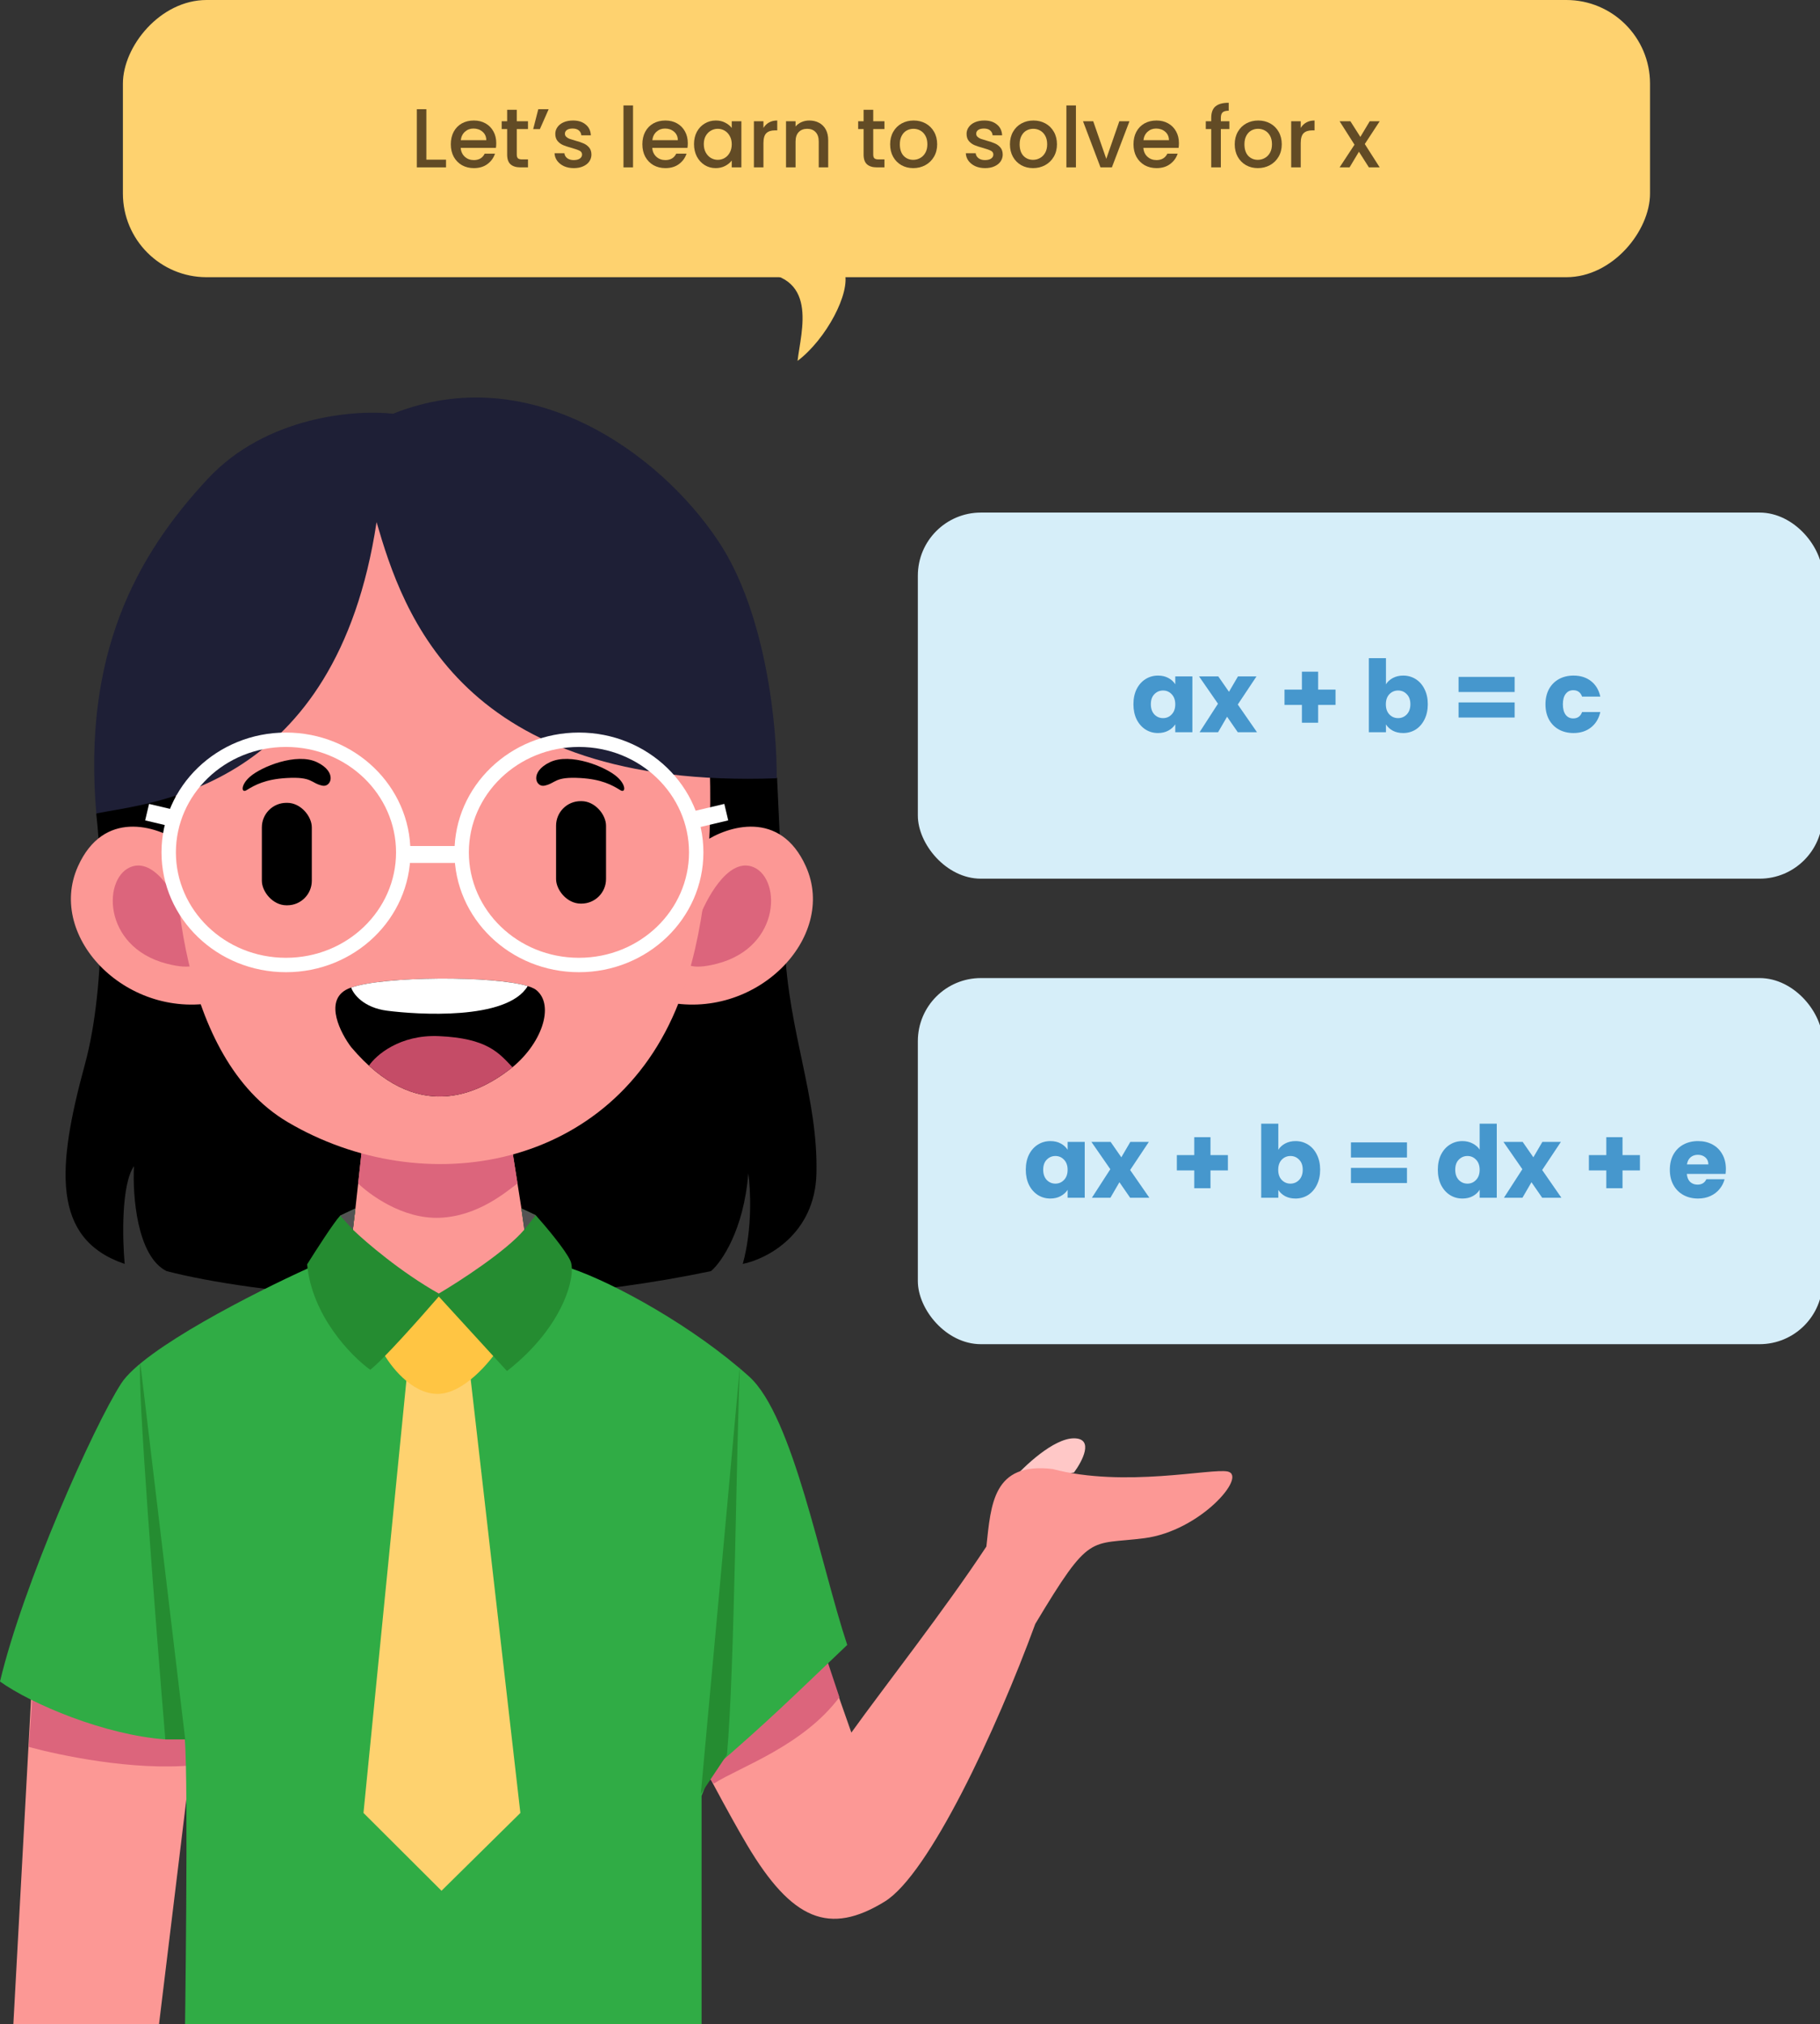<svg width="348" height="387" viewBox="0 0 348 387" fill="none" xmlns="http://www.w3.org/2000/svg">
<rect x="0" y="0" width="348" height="387" fill="#333333" stroke="none"/>
<g clip-path="url(#clip0_47_117)">
<rect x="175.5" y="187" width="173" height="70" rx="12.059" fill="#D6EEF9"/>
<path d="M196.139 223.642C196.139 222.545 196.343 221.582 196.751 220.752C197.172 219.923 197.74 219.285 198.454 218.839C199.169 218.392 199.966 218.169 200.846 218.169C201.599 218.169 202.256 218.322 202.817 218.628C203.391 218.934 203.831 219.336 204.137 219.834V218.322H207.41V229H204.137V227.488C203.818 227.986 203.372 228.387 202.798 228.694C202.237 229 201.58 229.153 200.827 229.153C199.959 229.153 199.169 228.93 198.454 228.483C197.74 228.024 197.172 227.38 196.751 226.55C196.343 225.708 196.139 224.739 196.139 223.642ZM204.137 223.661C204.137 222.844 203.908 222.2 203.449 221.728C203.002 221.256 202.453 221.02 201.803 221.02C201.152 221.02 200.597 221.256 200.138 221.728C199.692 222.187 199.468 222.825 199.468 223.642C199.468 224.458 199.692 225.109 200.138 225.594C200.597 226.066 201.152 226.302 201.803 226.302C202.453 226.302 203.002 226.066 203.449 225.594C203.908 225.122 204.137 224.477 204.137 223.661Z" fill="#4697CD"/>
<path d="M216.092 229L214.044 226.034L212.322 229H208.782L212.303 223.546L208.686 218.322H212.36L214.408 221.269L216.13 218.322H219.67L216.092 223.699L219.766 229H216.092Z" fill="#4697CD"/>
<path d="M234.784 223.776H231.454V227.182H228.354V223.776H225.024V220.848H228.354V217.423H231.454V220.848H234.784V223.776Z" fill="#4697CD"/>
<path d="M244.425 219.834C244.731 219.336 245.171 218.934 245.745 218.628C246.32 218.322 246.977 218.169 247.716 218.169C248.597 218.169 249.394 218.392 250.108 218.839C250.823 219.285 251.384 219.923 251.792 220.752C252.213 221.582 252.424 222.545 252.424 223.642C252.424 224.739 252.213 225.708 251.792 226.55C251.384 227.38 250.823 228.024 250.108 228.483C249.394 228.93 248.597 229.153 247.716 229.153C246.964 229.153 246.307 229.006 245.745 228.713C245.184 228.407 244.744 228.005 244.425 227.507V229H241.153V214.839H244.425V219.834ZM249.094 223.642C249.094 222.825 248.865 222.187 248.405 221.728C247.959 221.256 247.404 221.02 246.741 221.02C246.09 221.02 245.535 221.256 245.076 221.728C244.629 222.2 244.406 222.844 244.406 223.661C244.406 224.477 244.629 225.122 245.076 225.594C245.535 226.066 246.09 226.302 246.741 226.302C247.391 226.302 247.946 226.066 248.405 225.594C248.865 225.109 249.094 224.458 249.094 223.642Z" fill="#4697CD"/>
<path d="M269.027 218.418V221.307H258.311V218.418H269.027ZM269.027 223.297V226.187H258.311V223.297H269.027Z" fill="#4697CD"/>
<path d="M274.924 223.642C274.924 222.545 275.128 221.582 275.537 220.752C275.958 219.923 276.525 219.285 277.24 218.839C277.954 218.392 278.751 218.169 279.632 218.169C280.333 218.169 280.971 218.316 281.545 218.609C282.132 218.903 282.591 219.298 282.923 219.796V214.839H286.195V229H282.923V227.469C282.617 227.979 282.177 228.387 281.603 228.694C281.041 229 280.384 229.153 279.632 229.153C278.751 229.153 277.954 228.93 277.24 228.483C276.525 228.024 275.958 227.38 275.537 226.55C275.128 225.708 274.924 224.739 274.924 223.642ZM282.923 223.661C282.923 222.844 282.693 222.2 282.234 221.728C281.788 221.256 281.239 221.02 280.588 221.02C279.938 221.02 279.383 221.256 278.924 221.728C278.477 222.187 278.254 222.825 278.254 223.642C278.254 224.458 278.477 225.109 278.924 225.594C279.383 226.066 279.938 226.302 280.588 226.302C281.239 226.302 281.788 226.066 282.234 225.594C282.693 225.122 282.923 224.477 282.923 223.661Z" fill="#4697CD"/>
<path d="M294.877 229L292.83 226.034L291.108 229H287.567L291.088 223.546L287.472 218.322H291.146L293.193 221.269L294.916 218.322H298.456L294.877 223.699L298.551 229H294.877Z" fill="#4697CD"/>
<path d="M313.569 223.776H310.24V227.182H307.14V223.776H303.81V220.848H307.14V217.423H310.24V220.848H313.569V223.776Z" fill="#4697CD"/>
<path d="M330.004 223.489C330.004 223.795 329.985 224.114 329.946 224.446H322.541C322.592 225.109 322.802 225.619 323.172 225.976C323.555 226.321 324.021 226.493 324.569 226.493C325.386 226.493 325.953 226.149 326.272 225.46H329.755C329.577 226.161 329.251 226.793 328.779 227.354C328.32 227.915 327.739 228.356 327.038 228.675C326.336 228.993 325.552 229.153 324.684 229.153C323.638 229.153 322.707 228.93 321.89 228.483C321.074 228.037 320.436 227.399 319.977 226.57C319.517 225.74 319.288 224.771 319.288 223.661C319.288 222.551 319.511 221.582 319.958 220.752C320.417 219.923 321.055 219.285 321.871 218.839C322.688 218.392 323.625 218.169 324.684 218.169C325.717 218.169 326.636 218.386 327.44 218.82C328.243 219.253 328.868 219.872 329.315 220.676C329.774 221.479 330.004 222.417 330.004 223.489ZM326.655 222.628C326.655 222.066 326.464 221.62 326.081 221.288C325.698 220.956 325.22 220.791 324.646 220.791C324.097 220.791 323.632 220.95 323.249 221.269C322.879 221.588 322.649 222.041 322.56 222.628H326.655Z" fill="#4697CD"/>
<path d="M205.345 275C201.443 275 195.823 280.333 193.5 283L205.345 281.545C206.971 279.364 209.248 275 205.345 275Z" fill="#FFC8C7"/>
<path d="M162.786 331.261L144.397 278.879L114.637 298.601C121.184 311.847 135.994 341.223 142.857 352.754C151.436 367.167 158.585 370.082 169.172 363.562C177.642 358.345 190.519 330.757 197.955 310.48C208.569 292.769 208.201 295.463 218.827 294.091C229.452 292.719 238.56 282.207 234.755 281.348C231.71 280.66 215 284.5 201.255 280.863C189.851 279.507 189.489 287.597 188.603 295.689C180.72 307.662 169.078 322.5 162.786 331.261Z" fill="#FC9895"/>
<path d="M16.228 203.525C20.502 187.853 19.466 165.1 18.414 155.683L23.919 137.955L66.823 93.755L110.131 99.827L148.583 148.721C148.826 153.821 149.457 167.372 150.04 180.777C150.768 197.534 156.435 209.758 156.111 224.329C155.852 235.986 146.613 240.735 142.026 241.652C143.904 234.853 143.51 227.27 143.078 224.329C142.236 235.144 137.978 241.302 135.954 243.029C89.845 252.678 47.34 247.049 31.852 243.029C26.153 240.179 25.322 228.458 25.619 222.953C23.158 226.515 23.406 236.903 23.838 241.652C9.752 236.876 10.886 223.115 16.228 203.525Z" fill="black"/>
<path d="M2.5 388L6.143 321.065L37.414 329.403L30.163 389L2.5 388Z" fill="#FC9895"/>
<path d="M6.5 320L37.914 329.944L37 337.5C25.415 338.606 11.266 335.573 5.5 334L6.5 320Z" fill="#DC657C"/>
<path d="M128.822 332.099L157.003 313.997L160.503 324.497C153.526 333.811 141.544 337.793 136.5 341L128.822 332.099Z" fill="#DC657C"/>
<path d="M23.19 264.481C27.464 257.875 48.824 247.05 58.97 242.462C72.867 241.518 102.344 240.196 109.079 242.462C117.498 245.296 132.716 253.715 143.24 263.186C151.659 270.763 156.873 299.092 162 314.5C151.5 324.5 147 329 136.116 338.36L134.15 343.36V391H35.333C35.333 391 36.061 340.494 35.333 332.561H31.609C20.081 331.719 6.125 325.871 0 321.5C4.371 303.043 17.847 272.738 23.19 264.481Z" fill="#30AC45"/>
<path d="M67.956 231.048L67.47 235.095L66.904 236.795L82.122 248.048L89.084 246.348L100.336 235.257L99.689 230.967L97.989 220.201L69.251 219.31L67.956 231.048Z" fill="#FC9895"/>
<path d="M97.989 220.201L69.251 219.31L68.483 226.272C70.385 228.134 76.828 233.153 84.146 232.829C91.464 232.505 96.793 227.864 98.947 226.272L97.989 220.201Z" fill="#DC657C"/>
<path d="M69.5 346.623L78 261H89.689L99.5 346.623L84.419 361.5L69.5 346.623Z" fill="#FED26F"/>
<path d="M83.66 266.505C78.674 266.505 74.567 261.108 73.136 258.409L84.146 247.562L95.722 257.276C93.779 260.352 88.647 266.505 83.66 266.505Z" fill="#FFC543"/>
<path d="M154.087 165.639C149.166 154.695 139.084 157.949 134.659 160.944C126.294 169.795 113.045 188.29 126.969 191.463C144.373 195.429 160.24 179.32 154.087 165.639Z" fill="#FC9895"/>
<path d="M14.908 165.639C19.83 154.695 29.911 157.949 34.336 160.944C42.701 169.795 55.95 188.29 42.027 191.463C24.622 195.429 8.756 179.32 14.908 165.639Z" fill="#FC9895"/>
<path d="M143.645 165.64C139.047 164.28 134.983 171.927 133.526 175.921C130.531 179.779 127.05 186.849 137.088 184.259C149.635 181.021 149.392 167.34 143.645 165.64Z" fill="#DC657C"/>
<path d="M25.351 165.64C29.949 164.28 34.013 171.927 35.47 175.921C38.465 179.779 41.946 186.849 31.908 184.259C19.361 181.021 19.604 167.34 25.351 165.64Z" fill="#DC657C"/>
<path d="M55.004 214.534C34.28 202.294 32.229 166.53 33.794 150.178L35.899 118.85L67.227 91.975L131.421 110.836C135.064 127.026 139.84 165.85 129.802 191.625C117.255 223.843 80.908 229.834 55.004 214.534Z" fill="#FC9895"/>
<path d="M148.502 148.802C88.112 150.988 77.022 117.096 72.003 99.827C64.232 151.15 28.884 153.416 18.414 155.521C15.823 125.245 25.861 106.384 39.785 91.489C50.924 79.573 68.01 78.267 75.16 79.103C100.984 68.742 125.917 86.227 137.412 103.551C146.608 117.409 148.637 139.493 148.502 148.802Z" fill="#1E1F36"/>
<path d="M66.094 189.277C62.078 191.609 65.122 197.534 67.146 200.206C79.612 214.939 91.269 209.191 97.422 204.496C103.574 199.801 106.164 192.192 102.521 189.277C98.879 186.363 71.113 186.363 66.094 189.277Z" fill="black"/>
<path d="M70.546 203.753C81.701 213.895 91.833 208.761 97.422 204.496C97.615 204.349 97.803 204.199 97.989 204.047C95.398 201.332 93.213 198.506 83.903 198.101C76.456 197.777 71.896 201.734 70.546 203.753Z" fill="#C54C67"/>
<path d="M74.027 193.244C69.494 192.661 67.551 190.048 67.146 188.814C73.46 186.615 94.314 186.522 100.903 188.536C96.936 195.16 79.694 193.973 74.027 193.244Z" fill="white"/>
<rect x="50.069" y="153.497" width="9.552" height="19.59" rx="4.695" fill="black"/>
<rect x="106.326" y="153.173" width="9.552" height="19.59" rx="4.695" fill="black"/>
<path d="M54.76 148.754C50.721 148.994 48.736 150.086 47.148 151.071C46.137 151.699 45.974 150.129 47.752 148.544C49.944 146.588 56.704 143.854 60.615 145.731C64.527 147.607 63.322 150.575 61.633 150.211C59.369 149.723 59.809 148.455 54.76 148.754Z" fill="black"/>
<path d="M110.996 148.754C115.035 148.994 117.02 150.086 118.608 151.071C119.619 151.699 119.782 150.129 118.004 148.544C115.812 146.588 109.052 143.854 105.141 145.731C101.229 147.607 102.435 150.575 104.123 150.211C106.387 149.723 105.948 148.455 110.996 148.754Z" fill="black"/>
<path fill-rule="evenodd" clip-rule="evenodd" d="M54.68 183.125C66.404 183.125 75.727 174.003 75.727 162.969C75.727 151.934 66.404 142.812 54.68 142.812C42.956 142.812 33.633 151.934 33.633 162.969C33.633 174.003 42.956 183.125 54.68 183.125ZM54.68 185.878C67.824 185.878 78.48 175.621 78.48 162.969C78.48 150.316 67.824 140.06 54.68 140.06C41.536 140.06 30.881 150.316 30.881 162.969C30.881 175.621 41.536 185.878 54.68 185.878Z" fill="white"/>
<path fill-rule="evenodd" clip-rule="evenodd" d="M110.698 183.125C122.422 183.125 131.745 174.003 131.745 162.969C131.745 151.934 122.422 142.812 110.698 142.812C98.974 142.812 89.65 151.934 89.65 162.969C89.65 174.003 98.974 183.125 110.698 183.125ZM110.698 185.878C123.842 185.878 134.497 175.621 134.497 162.969C134.497 150.316 123.842 140.06 110.698 140.06C97.554 140.06 86.898 150.316 86.898 162.969C86.898 175.621 97.554 185.878 110.698 185.878Z" fill="white"/>
<path fill-rule="evenodd" clip-rule="evenodd" d="M28.501 153.703L34.653 155.16L33.907 158.311L27.755 156.854L28.501 153.703Z" fill="white"/>
<path fill-rule="evenodd" clip-rule="evenodd" d="M138.496 153.703L132.343 155.16L133.09 158.311L139.242 156.854L138.496 153.703Z" fill="white"/>
<path fill-rule="evenodd" clip-rule="evenodd" d="M88.517 164.992H77.184V161.754H88.517V164.992Z" fill="white"/>
<path d="M67.47 235.096L67.956 231.048L65.042 232.425C63.876 233.655 60.347 239.143 58.727 241.734C59.634 251.577 67.146 259.273 70.789 261.891C73.056 260.207 80.476 251.853 83.903 247.886L96.936 262.133C107.946 253.553 110.212 243.677 109.079 241.086C108.172 239.014 104.276 234.394 102.441 232.344L99.689 231.048L100.255 235.096C96.823 239.176 87.924 244.945 83.903 247.319C76.65 243.24 69.926 237.47 67.47 235.096Z" fill="#258C31"/>
<path d="M65.041 232.425L67.47 235.096L67.956 231.048L65.041 232.425Z" fill="#535353"/>
<path d="M35.414 332.561L26.833 260.676C26.185 264.238 29.747 310.083 31.609 332.561H35.414Z" fill="#258C31"/>
<path d="M134 343L141.5 261C140.811 274.731 140.464 319.705 139 335.5L134 343Z" fill="#258C31"/>
<path d="M100.255 235.096L99.689 231.048L102.441 232.344L100.255 235.096Z" fill="#535353"/>
<rect x="175.5" y="98" width="173" height="70" rx="12.059" fill="#D6EEF9"/>
<path d="M216.722 134.642C216.722 133.545 216.926 132.582 217.334 131.752C217.755 130.923 218.323 130.285 219.037 129.839C219.752 129.392 220.549 129.169 221.429 129.169C222.182 129.169 222.839 129.322 223.4 129.628C223.974 129.934 224.415 130.336 224.721 130.834V129.322H227.993V140H224.721V138.488C224.402 138.986 223.955 139.387 223.381 139.694C222.82 140 222.163 140.153 221.41 140.153C220.543 140.153 219.752 139.93 219.037 139.483C218.323 139.024 217.755 138.38 217.334 137.55C216.926 136.708 216.722 135.739 216.722 134.642ZM224.721 134.661C224.721 133.844 224.491 133.2 224.032 132.728C223.585 132.256 223.037 132.02 222.386 132.02C221.735 132.02 221.181 132.256 220.721 132.728C220.275 133.187 220.052 133.825 220.052 134.642C220.052 135.458 220.275 136.109 220.721 136.594C221.181 137.066 221.735 137.302 222.386 137.302C223.037 137.302 223.585 137.066 224.032 136.594C224.491 136.122 224.721 135.477 224.721 134.661Z" fill="#4697CD"/>
<path d="M236.675 140L234.627 137.034L232.905 140H229.365L232.886 134.546L229.269 129.322H232.944L234.991 132.269L236.713 129.322H240.253L236.675 134.699L240.349 140H236.675Z" fill="#4697CD"/>
<path d="M255.367 134.776H252.037V138.182H248.937V134.776H245.608V131.848H248.937V128.423H252.037V131.848H255.367V134.776Z" fill="#4697CD"/>
<path d="M265.008 130.834C265.315 130.336 265.755 129.934 266.329 129.628C266.903 129.322 267.56 129.169 268.3 129.169C269.18 129.169 269.977 129.392 270.692 129.839C271.406 130.285 271.967 130.923 272.376 131.752C272.797 132.582 273.007 133.545 273.007 134.642C273.007 135.739 272.797 136.708 272.376 137.55C271.967 138.38 271.406 139.024 270.692 139.483C269.977 139.93 269.18 140.153 268.3 140.153C267.547 140.153 266.89 140.006 266.329 139.713C265.767 139.407 265.327 139.005 265.008 138.507V140H261.736V125.839H265.008V130.834ZM269.677 134.642C269.677 133.825 269.448 133.187 268.989 132.728C268.542 132.256 267.987 132.02 267.324 132.02C266.673 132.02 266.118 132.256 265.659 132.728C265.212 133.2 264.989 133.844 264.989 134.661C264.989 135.477 265.212 136.122 265.659 136.594C266.118 137.066 266.673 137.302 267.324 137.302C267.974 137.302 268.529 137.066 268.989 136.594C269.448 136.109 269.677 135.458 269.677 134.642Z" fill="#4697CD"/>
<path d="M289.61 129.418V132.307H278.894V129.418H289.61ZM289.61 134.297V137.187H278.894V134.297H289.61Z" fill="#4697CD"/>
<path d="M295.507 134.661C295.507 133.551 295.731 132.582 296.177 131.752C296.637 130.923 297.268 130.285 298.072 129.839C298.888 129.392 299.819 129.169 300.866 129.169C302.205 129.169 303.321 129.52 304.214 130.221C305.12 130.923 305.713 131.912 305.994 133.187H302.511C302.218 132.371 301.65 131.963 300.808 131.963C300.209 131.963 299.73 132.199 299.373 132.671C299.016 133.13 298.837 133.793 298.837 134.661C298.837 135.528 299.016 136.198 299.373 136.67C299.73 137.129 300.209 137.359 300.808 137.359C301.65 137.359 302.218 136.951 302.511 136.134H305.994C305.713 137.385 305.12 138.367 304.214 139.081C303.309 139.796 302.192 140.153 300.866 140.153C299.819 140.153 298.888 139.93 298.072 139.483C297.268 139.037 296.637 138.399 296.177 137.57C295.731 136.74 295.507 135.771 295.507 134.661Z" fill="#4697CD"/>
<rect width="292" height="53" rx="16" transform="matrix(-1 0 0 1 315.5 0)" fill="#FED26F"/>
<path d="M81.524 30.528H85.284V32H79.7V20.88H81.524V30.528Z" fill="#624B25"/>
<path d="M94.889 27.376C94.889 27.707 94.868 28.005 94.825 28.272H88.089C88.143 28.976 88.404 29.541 88.873 29.968C89.343 30.395 89.919 30.608 90.601 30.608C91.583 30.608 92.276 30.197 92.681 29.376H94.649C94.383 30.187 93.897 30.853 93.193 31.376C92.5 31.888 91.636 32.144 90.601 32.144C89.759 32.144 89.001 31.957 88.329 31.584C87.668 31.2 87.145 30.667 86.761 29.984C86.388 29.291 86.201 28.491 86.201 27.584C86.201 26.677 86.383 25.883 86.745 25.2C87.119 24.507 87.636 23.973 88.297 23.6C88.969 23.227 89.737 23.04 90.601 23.04C91.433 23.04 92.175 23.221 92.825 23.584C93.476 23.947 93.983 24.459 94.345 25.12C94.708 25.771 94.889 26.523 94.889 27.376ZM92.985 26.8C92.975 26.128 92.735 25.589 92.265 25.184C91.796 24.779 91.215 24.576 90.521 24.576C89.892 24.576 89.353 24.779 88.905 25.184C88.457 25.579 88.191 26.117 88.105 26.8H92.985Z" fill="#624B25"/>
<path d="M98.812 24.672V29.552C98.812 29.883 98.887 30.123 99.036 30.272C99.196 30.411 99.463 30.48 99.836 30.48H100.956V32H99.516C98.695 32 98.066 31.808 97.628 31.424C97.191 31.04 96.972 30.416 96.972 29.552V24.672H95.932V23.184H96.972V20.992H98.812V23.184H100.956V24.672H98.812Z" fill="#624B25"/>
<path d="M102.925 20.88H104.909L103.229 24.688H101.949L102.925 20.88Z" fill="#624B25"/>
<path d="M109.712 32.144C109.019 32.144 108.395 32.021 107.84 31.776C107.296 31.52 106.864 31.179 106.544 30.752C106.224 30.315 106.054 29.829 106.032 29.296H107.92C107.952 29.669 108.128 29.984 108.448 30.24C108.779 30.485 109.19 30.608 109.68 30.608C110.192 30.608 110.587 30.512 110.864 30.32C111.152 30.117 111.296 29.861 111.296 29.552C111.296 29.221 111.136 28.976 110.816 28.816C110.507 28.656 110.011 28.48 109.328 28.288C108.667 28.107 108.128 27.931 107.712 27.76C107.296 27.589 106.934 27.328 106.624 26.976C106.326 26.624 106.176 26.16 106.176 25.584C106.176 25.115 106.315 24.688 106.592 24.304C106.87 23.909 107.264 23.6 107.776 23.376C108.299 23.152 108.896 23.04 109.568 23.04C110.571 23.04 111.376 23.296 111.984 23.808C112.603 24.309 112.934 24.997 112.976 25.872H111.152C111.12 25.477 110.96 25.163 110.672 24.928C110.384 24.693 109.995 24.576 109.504 24.576C109.024 24.576 108.656 24.667 108.4 24.848C108.144 25.029 108.016 25.269 108.016 25.568C108.016 25.803 108.102 26 108.272 26.16C108.443 26.32 108.651 26.448 108.896 26.544C109.142 26.629 109.504 26.741 109.984 26.88C110.624 27.051 111.147 27.227 111.552 27.408C111.968 27.579 112.326 27.835 112.624 28.176C112.923 28.517 113.078 28.971 113.088 29.536C113.088 30.037 112.95 30.485 112.672 30.88C112.395 31.275 112 31.584 111.488 31.808C110.987 32.032 110.395 32.144 109.712 32.144Z" fill="#624B25"/>
<path d="M121.04 20.16V32H119.216V20.16H121.04Z" fill="#624B25"/>
<path d="M131.514 27.376C131.514 27.707 131.493 28.005 131.45 28.272H124.714C124.768 28.976 125.029 29.541 125.498 29.968C125.968 30.395 126.544 30.608 127.226 30.608C128.208 30.608 128.901 30.197 129.306 29.376H131.274C131.008 30.187 130.522 30.853 129.818 31.376C129.125 31.888 128.261 32.144 127.226 32.144C126.384 32.144 125.626 31.957 124.954 31.584C124.293 31.2 123.77 30.667 123.386 29.984C123.013 29.291 122.826 28.491 122.826 27.584C122.826 26.677 123.008 25.883 123.37 25.2C123.744 24.507 124.261 23.973 124.922 23.6C125.594 23.227 126.362 23.04 127.226 23.04C128.058 23.04 128.8 23.221 129.45 23.584C130.101 23.947 130.608 24.459 130.97 25.12C131.333 25.771 131.514 26.523 131.514 27.376ZM129.61 26.8C129.6 26.128 129.36 25.589 128.89 25.184C128.421 24.779 127.84 24.576 127.146 24.576C126.517 24.576 125.978 24.779 125.53 25.184C125.082 25.579 124.816 26.117 124.73 26.8H129.61Z" fill="#624B25"/>
<path d="M132.701 27.552C132.701 26.667 132.883 25.883 133.245 25.2C133.619 24.517 134.12 23.989 134.749 23.616C135.389 23.232 136.093 23.04 136.861 23.04C137.555 23.04 138.157 23.179 138.669 23.456C139.192 23.723 139.608 24.059 139.917 24.464V23.184H141.757V32H139.917V30.688C139.608 31.104 139.187 31.451 138.653 31.728C138.12 32.005 137.512 32.144 136.829 32.144C136.072 32.144 135.379 31.952 134.749 31.568C134.12 31.173 133.619 30.629 133.245 29.936C132.883 29.232 132.701 28.437 132.701 27.552ZM139.917 27.584C139.917 26.976 139.789 26.448 139.533 26C139.288 25.552 138.963 25.211 138.557 24.976C138.152 24.741 137.715 24.624 137.245 24.624C136.776 24.624 136.339 24.741 135.933 24.976C135.528 25.2 135.197 25.536 134.941 25.984C134.696 26.421 134.573 26.944 134.573 27.552C134.573 28.16 134.696 28.693 134.941 29.152C135.197 29.611 135.528 29.963 135.933 30.208C136.349 30.443 136.787 30.56 137.245 30.56C137.715 30.56 138.152 30.443 138.557 30.208C138.963 29.973 139.288 29.632 139.533 29.184C139.789 28.725 139.917 28.192 139.917 27.584Z" fill="#624B25"/>
<path d="M145.977 24.464C146.244 24.016 146.596 23.669 147.033 23.424C147.481 23.168 148.009 23.04 148.617 23.04V24.928H148.153C147.438 24.928 146.894 25.109 146.521 25.472C146.158 25.835 145.977 26.464 145.977 27.36V32H144.153V23.184H145.977V24.464Z" fill="#624B25"/>
<path d="M154.742 23.04C155.435 23.04 156.054 23.184 156.598 23.472C157.152 23.76 157.584 24.187 157.894 24.752C158.203 25.317 158.358 26 158.358 26.8V32H156.55V27.072C156.55 26.283 156.352 25.68 155.958 25.264C155.563 24.837 155.024 24.624 154.342 24.624C153.659 24.624 153.115 24.837 152.71 25.264C152.315 25.68 152.118 26.283 152.118 27.072V32H150.294V23.184H152.118V24.192C152.416 23.829 152.795 23.547 153.254 23.344C153.723 23.141 154.219 23.04 154.742 23.04Z" fill="#624B25"/>
<path d="M166.969 24.672V29.552C166.969 29.883 167.043 30.123 167.193 30.272C167.353 30.411 167.619 30.48 167.993 30.48H169.113V32H167.673C166.851 32 166.222 31.808 165.785 31.424C165.347 31.04 165.129 30.416 165.129 29.552V24.672H164.089V23.184H165.129V20.992H166.969V23.184H169.113V24.672H166.969Z" fill="#624B25"/>
<path d="M174.618 32.144C173.786 32.144 173.034 31.957 172.362 31.584C171.69 31.2 171.162 30.667 170.778 29.984C170.394 29.291 170.202 28.491 170.202 27.584C170.202 26.688 170.399 25.893 170.794 25.2C171.188 24.507 171.727 23.973 172.41 23.6C173.092 23.227 173.855 23.04 174.698 23.04C175.54 23.04 176.303 23.227 176.986 23.6C177.668 23.973 178.207 24.507 178.602 25.2C178.996 25.893 179.194 26.688 179.194 27.584C179.194 28.48 178.991 29.275 178.586 29.968C178.18 30.661 177.626 31.2 176.922 31.584C176.228 31.957 175.46 32.144 174.618 32.144ZM174.618 30.56C175.087 30.56 175.524 30.448 175.93 30.224C176.346 30 176.682 29.664 176.938 29.216C177.194 28.768 177.322 28.224 177.322 27.584C177.322 26.944 177.199 26.405 176.954 25.968C176.708 25.52 176.383 25.184 175.978 24.96C175.572 24.736 175.135 24.624 174.666 24.624C174.196 24.624 173.759 24.736 173.354 24.96C172.959 25.184 172.644 25.52 172.41 25.968C172.175 26.405 172.058 26.944 172.058 27.584C172.058 28.533 172.298 29.269 172.778 29.792C173.268 30.304 173.882 30.56 174.618 30.56Z" fill="#624B25"/>
<path d="M188.353 32.144C187.66 32.144 187.036 32.021 186.481 31.776C185.937 31.52 185.505 31.179 185.185 30.752C184.865 30.315 184.694 29.829 184.673 29.296H186.561C186.593 29.669 186.769 29.984 187.089 30.24C187.42 30.485 187.83 30.608 188.321 30.608C188.833 30.608 189.228 30.512 189.505 30.32C189.793 30.117 189.937 29.861 189.937 29.552C189.937 29.221 189.777 28.976 189.457 28.816C189.148 28.656 188.652 28.48 187.969 28.288C187.308 28.107 186.769 27.931 186.353 27.76C185.937 27.589 185.574 27.328 185.265 26.976C184.966 26.624 184.817 26.16 184.817 25.584C184.817 25.115 184.956 24.688 185.233 24.304C185.51 23.909 185.905 23.6 186.417 23.376C186.94 23.152 187.537 23.04 188.209 23.04C189.212 23.04 190.017 23.296 190.625 23.808C191.244 24.309 191.574 24.997 191.617 25.872H189.793C189.761 25.477 189.601 25.163 189.313 24.928C189.025 24.693 188.636 24.576 188.145 24.576C187.665 24.576 187.297 24.667 187.041 24.848C186.785 25.029 186.657 25.269 186.657 25.568C186.657 25.803 186.742 26 186.913 26.16C187.084 26.32 187.292 26.448 187.537 26.544C187.782 26.629 188.145 26.741 188.625 26.88C189.265 27.051 189.788 27.227 190.193 27.408C190.609 27.579 190.966 27.835 191.265 28.176C191.564 28.517 191.718 28.971 191.729 29.536C191.729 30.037 191.59 30.485 191.313 30.88C191.036 31.275 190.641 31.584 190.129 31.808C189.628 32.032 189.036 32.144 188.353 32.144Z" fill="#624B25"/>
<path d="M197.524 32.144C196.692 32.144 195.94 31.957 195.268 31.584C194.596 31.2 194.068 30.667 193.684 29.984C193.3 29.291 193.108 28.491 193.108 27.584C193.108 26.688 193.305 25.893 193.7 25.2C194.095 24.507 194.633 23.973 195.316 23.6C195.999 23.227 196.761 23.04 197.604 23.04C198.447 23.04 199.209 23.227 199.892 23.6C200.575 23.973 201.113 24.507 201.508 25.2C201.903 25.893 202.1 26.688 202.1 27.584C202.1 28.48 201.897 29.275 201.492 29.968C201.087 30.661 200.532 31.2 199.828 31.584C199.135 31.957 198.367 32.144 197.524 32.144ZM197.524 30.56C197.993 30.56 198.431 30.448 198.836 30.224C199.252 30 199.588 29.664 199.844 29.216C200.1 28.768 200.228 28.224 200.228 27.584C200.228 26.944 200.105 26.405 199.86 25.968C199.615 25.52 199.289 25.184 198.884 24.96C198.479 24.736 198.041 24.624 197.572 24.624C197.103 24.624 196.665 24.736 196.26 24.96C195.865 25.184 195.551 25.52 195.316 25.968C195.081 26.405 194.964 26.944 194.964 27.584C194.964 28.533 195.204 29.269 195.684 29.792C196.175 30.304 196.788 30.56 197.524 30.56Z" fill="#624B25"/>
<path d="M205.727 20.16V32H203.903V20.16H205.727Z" fill="#624B25"/>
<path d="M211.53 30.368L214.026 23.184H215.962L212.602 32H210.426L207.082 23.184H209.034L211.53 30.368Z" fill="#624B25"/>
<path d="M225.421 27.376C225.421 27.707 225.399 28.005 225.357 28.272H218.621C218.674 28.976 218.935 29.541 219.405 29.968C219.874 30.395 220.45 30.608 221.133 30.608C222.114 30.608 222.807 30.197 223.213 29.376H225.181C224.914 30.187 224.429 30.853 223.725 31.376C223.031 31.888 222.167 32.144 221.133 32.144C220.29 32.144 219.533 31.957 218.861 31.584C218.199 31.2 217.677 30.667 217.293 29.984C216.919 29.291 216.733 28.491 216.733 27.584C216.733 26.677 216.914 25.883 217.277 25.2C217.65 24.507 218.167 23.973 218.829 23.6C219.501 23.227 220.269 23.04 221.133 23.04C221.965 23.04 222.706 23.221 223.357 23.584C224.007 23.947 224.514 24.459 224.877 25.12C225.239 25.771 225.421 26.523 225.421 27.376ZM223.517 26.8C223.506 26.128 223.266 25.589 222.797 25.184C222.327 24.779 221.746 24.576 221.053 24.576C220.423 24.576 219.885 24.779 219.437 25.184C218.989 25.579 218.722 26.117 218.637 26.8H223.517Z" fill="#624B25"/>
<path d="M235.068 24.672H233.436V32H231.596V24.672H230.556V23.184H231.596V22.56C231.596 21.547 231.862 20.811 232.396 20.352C232.94 19.883 233.788 19.648 234.94 19.648V21.168C234.385 21.168 233.996 21.275 233.772 21.488C233.548 21.691 233.436 22.048 233.436 22.56V23.184H235.068V24.672Z" fill="#624B25"/>
<path d="M240.508 32.144C239.676 32.144 238.924 31.957 238.252 31.584C237.58 31.2 237.052 30.667 236.668 29.984C236.284 29.291 236.092 28.491 236.092 27.584C236.092 26.688 236.29 25.893 236.684 25.2C237.079 24.507 237.618 23.973 238.3 23.6C238.983 23.227 239.746 23.04 240.588 23.04C241.431 23.04 242.194 23.227 242.876 23.6C243.559 23.973 244.098 24.507 244.492 25.2C244.887 25.893 245.084 26.688 245.084 27.584C245.084 28.48 244.882 29.275 244.476 29.968C244.071 30.661 243.516 31.2 242.812 31.584C242.119 31.957 241.351 32.144 240.508 32.144ZM240.508 30.56C240.978 30.56 241.415 30.448 241.82 30.224C242.236 30 242.572 29.664 242.828 29.216C243.084 28.768 243.212 28.224 243.212 27.584C243.212 26.944 243.09 26.405 242.844 25.968C242.599 25.52 242.274 25.184 241.868 24.96C241.463 24.736 241.026 24.624 240.556 24.624C240.087 24.624 239.65 24.736 239.244 24.96C238.85 25.184 238.535 25.52 238.3 25.968C238.066 26.405 237.948 26.944 237.948 27.584C237.948 28.533 238.188 29.269 238.668 29.792C239.159 30.304 239.772 30.56 240.508 30.56Z" fill="#624B25"/>
<path d="M248.711 24.464C248.978 24.016 249.33 23.669 249.767 23.424C250.215 23.168 250.743 23.04 251.351 23.04V24.928H250.887C250.173 24.928 249.629 25.109 249.255 25.472C248.893 25.835 248.711 26.464 248.711 27.36V32H246.887V23.184H248.711V24.464Z" fill="#624B25"/>
<path d="M260.96 27.536L263.808 32H261.744L259.84 29.008L258.048 32H256.144L258.992 27.664L256.144 23.184H258.208L260.112 26.176L261.904 23.184H263.808L260.96 27.536Z" fill="#624B25"/>
<path d="M152.5 69C157.956 64.879 162.721 55.95 161.481 52H143.5C156.893 52 153.12 63.333 152.5 69Z" fill="#FED26F"/>
</g>
<defs>
<clipPath id="clip0_47_117">
<rect width="348" height="387" fill="white"/>
</clipPath>
</defs>
</svg>
